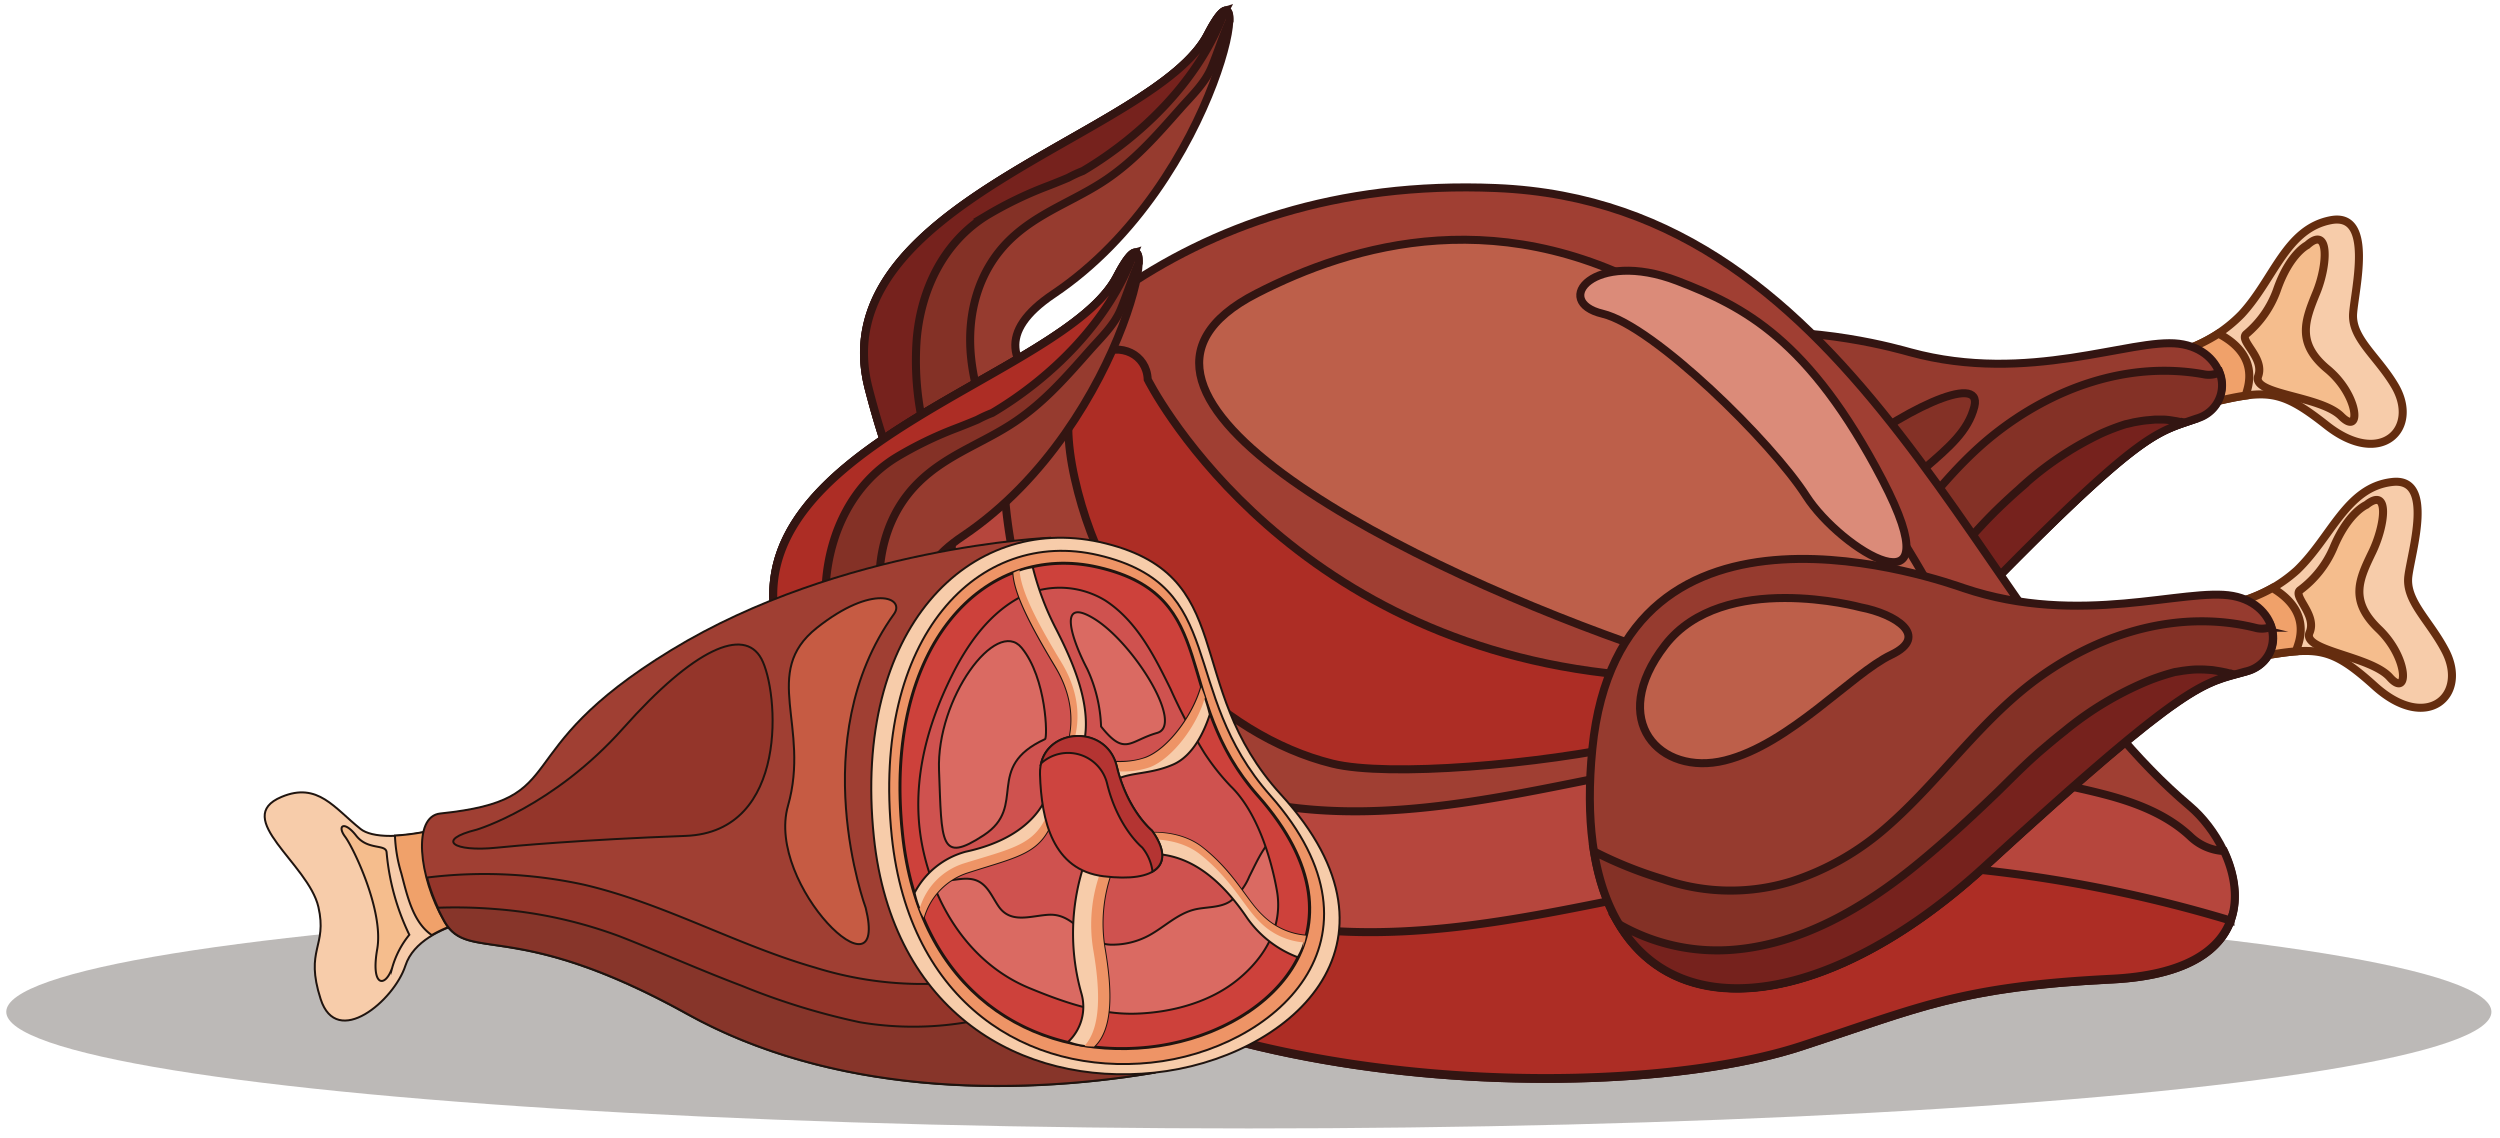 <svg id="Layer_1" data-name="Layer 1" xmlns="http://www.w3.org/2000/svg" viewBox="0 0 311.49 141.74"><defs><style>.cls-1{fill:#1f140f;opacity:0.3;}.cls-15,.cls-2{fill:#f7ccaa;}.cls-2,.cls-3,.cls-4{stroke:#652d0f;}.cls-10,.cls-11,.cls-12,.cls-13,.cls-14,.cls-15,.cls-16,.cls-17,.cls-18,.cls-19,.cls-2,.cls-20,.cls-21,.cls-22,.cls-23,.cls-25,.cls-26,.cls-27,.cls-28,.cls-3,.cls-4,.cls-5,.cls-6,.cls-7{stroke-miterlimit:10;}.cls-16,.cls-3{fill:#f0a16a;}.cls-28,.cls-4{fill:#f5bd8d;}.cls-5{fill:#963b2f;}.cls-10,.cls-11,.cls-12,.cls-13,.cls-14,.cls-5,.cls-6,.cls-7{stroke:#331512;}.cls-6{fill:#843126;}.cls-7{fill:#76221d;}.cls-13,.cls-8{fill:#bd5f4a;}.cls-14,.cls-9{fill:#db8b79;}.cls-10,.cls-17{fill:#a03f33;}.cls-11{fill:#b6463d;}.cls-12{fill:#ad2d25;}.cls-15,.cls-16,.cls-17,.cls-18,.cls-19,.cls-20,.cls-21,.cls-22,.cls-23,.cls-25,.cls-26,.cls-27,.cls-28{stroke:#1f140f;}.cls-15,.cls-16,.cls-17,.cls-18,.cls-19,.cls-20,.cls-22,.cls-23,.cls-25,.cls-26,.cls-27,.cls-28{stroke-width:0.25px;}.cls-18{fill:#94352a;}.cls-19{fill:#87352a;}.cls-20,.cls-24{fill:#ee9466;}.cls-21{fill:#cf524f;stroke-width:0.5px;}.cls-22{fill:#da6a62;}.cls-23{fill:#cd413b;}.cls-25{fill:#cd443f;}.cls-26{fill:#b43432;}.cls-27{fill:#c65b43;}</style></defs><ellipse class="cls-1" cx="155.6" cy="126.07" rx="154.82" ry="14.53"/><path class="cls-2" d="M275,50.26a5.8,5.8,0,0,0-2.83-6.63,18,18,0,0,0,7.11-4.47c4.07-4.39,5.53-10.67,11.15-11.73,5.37-1,3,8.49,2.76,11.6s3,5.33,5.18,9c3.18,5.35-1.67,10.3-8.44,5C284,48.34,282.44,48.54,275,50.26Z"/><path class="cls-3" d="M272.19,43.63a20.58,20.58,0,0,0,4.22-2.06c2.46,1.27,4.37,3.35,3.71,6.52-.09.42-.21.81-.33,1.2-1.32.18-2.85.53-4.76,1A5.79,5.79,0,0,0,272.19,43.63Z"/><path class="cls-4" d="M287.46,30.55s-2.22,1.07-3.79,5.66a12.77,12.77,0,0,1-3.76,5.38c-1.07.82,2.3,2.94,1.45,5.27s7.77,2.42,10.34,5S293.93,49.26,290,46s-2.8-6.09-1.38-9.56S290.27,28,287.46,30.55Z"/><path class="cls-5" d="M238,43.89c-2.25-.61-43.6-12.83-45,22.7s25.6,36.69,49.74,11.67,25.7-24.27,30.87-26.1,3.82-8.59-2.13-9.33S252.78,47.92,238,43.89Z"/><path class="cls-6" d="M194,79.41a51.66,51.66,0,0,0,8.78,2.92,25.7,25.7,0,0,0,16-.67,33.77,33.77,0,0,0,11.28-7.3c6.48-6.31,11.17-14.44,18.26-20.12,7.37-5.89,16.78-9.3,26.23-7.61a3.13,3.13,0,0,0,2-.23,4.3,4.3,0,0,1-2.9,5.76c-5.17,1.83-6.72,1.09-30.87,26.1C222,99.81,199.07,101.94,194,79.41Z"/><path class="cls-7" d="M197.68,88.28a24.53,24.53,0,0,0,13.84,2.37c8.74-1.05,16.46-6.24,22.78-12.09,3.29-3,6.39-6.26,9.4-9.57,1.35-1.49,2.68-3,4.08-4.45l.73-.74.7-.68c.76-.72,1.53-1.44,2.32-2.13a40.5,40.5,0,0,1,10.32-7,27.66,27.66,0,0,1,3-1.14c.06,0,.92-.21,1-.23.51-.09,1-.18,1.52-.24l1.12-.1,1,0c.51,0,1,.09,1.54.18.15,0,1.83.4.59.07l.59.13c-4.27,1.45-7.63,3-29.46,25.62C225.27,96.4,206.28,100.77,197.68,88.28Z"/><path class="cls-6" d="M246,50.65c-1.54,6.1-9.5,8.06-16.37,19.07s-22.46,10.22-29.07,6.92-1.63-7.15,5.51-6.58,14.55-5.66,22.55-12.25S247.06,46.28,246,50.65Z"/><path class="cls-8" d="M225.34,47.05s-17.36-3.64-24,6.17.35,16.37,8.3,13.89,15.13-11.76,19.89-14.38S229.71,47.61,225.34,47.05Z"/><path class="cls-9" d="M208.71,46.64c-3.6,1.24-7.28,3-9.24,11s4,1.74,6-1.28,6.72-6.86,9.88-7.55S213.67,44.92,208.71,46.64Z"/><path class="cls-9" d="M219.33,45.39c-.76.17-3.42,1.31-.67,2.69s6.43.52,8.5,1.1c2.57.73,3.91-.83-.91-3A11.8,11.8,0,0,0,219.33,45.39Z"/><path class="cls-5" d="M147.62,58s14.66,2.32,13.48,15.57-9.68,19.19-23.23,14.07-23.7-16.11-29.64-39.23S144,16.92,150.48,4.28s1.68,18.32-19.22,32.35C117,46.2,138.49,53.23,147.62,58Z"/><path class="cls-6" d="M134.9,69.1c-6.57-6.47-12.9-15-13.9-24.48-.57-5.39.83-10.82,4.76-14.68,3.56-3.49,8.18-4.91,12.16-7.63,3.61-2.47,6.23-5.5,9.18-8.83,1.4-1.58,3.05-3.13,3.86-5.1s1.39-3.89,2.23-5.77c.06-2-.88-1.88-2.71,1.67-6.53,12.64-48.19,21-42.25,44.09s16.1,34.1,29.64,39.23c10.06,3.8,17.33,1.5,20.89-5.35A49.78,49.78,0,0,1,134.9,69.1Z"/><path class="cls-7" d="M156.21,85.71c-10-2-20.14-5.69-28.17-12.14a36.44,36.44,0,0,1-13.83-31.2c.5-6.23,3.33-12.21,8.8-15.56a48.12,48.12,0,0,1,7.22-3.51c1-.38,1.91-.75,2.86-1.15a16.49,16.49,0,0,1,1.84-.85c7.52-4.47,14.46-11.42,17.48-19.47a4.31,4.31,0,0,1,.22-.49c-.45.14-1.17,1.05-2.15,2.94-6.53,12.64-48.19,21-42.25,44.09s16.1,34.1,29.64,39.23c8.1,3.06,14.4,2.16,18.4-1.88Z"/><path class="cls-8" d="M131.45,53.86a64,64,0,0,0,16,6.76c8.5,2.15,10.5,9.58,7.62,14s-19-5.46-23.53-13.94S128,51.94,131.45,53.86Z"/><path class="cls-9" d="M156.72,70.73s.37-8.86-8.57-9.77-2.4,3.53-.08,4.55S154.7,75.15,156.72,70.73Z"/><path class="cls-10" d="M113.73,65.52c10.7-19.44,32.78-43.75,72.68-42.09,45.86,1.9,59.76,54.55,86.4,77,6.54,5.51,11.5,20.56-9.71,21.61-19,.95-23.9,3.54-38.74,8.38-24.56,8-87.21,5.75-108.87-23C110.79,101.18,102.39,86.12,113.73,65.52Z"/><path class="cls-11" d="M272.94,104.25c-2.93-2.76-6.8-4.26-10.92-5.32-4.56-1.17-9.18-1.94-13.8-2.77-7.82-1.41-15.63-2.9-23.61-2.69a132.55,132.55,0,0,0-22.08,2.79c-14.41,2.81-29.57,6.57-44.31,3.93s-27.6-12.94-31.29-27.89a65.33,65.33,0,0,1-1.49-23.46,92.21,92.21,0,0,0-11.71,16.68c-11.34,20.6-2.94,35.66,1.76,41.9,21.66,28.72,84.31,31,108.87,23,14.84-4.84,19.71-7.43,38.74-8.38,15.87-.79,17.09-9.41,14-16A6.57,6.57,0,0,1,272.94,104.25Z"/><path class="cls-12" d="M244.86,108.19a127.22,127.22,0,0,0-33.9,2c-16,3-32.14,7.41-48.58,5.48-15.19-1.78-30.11-10.23-37.57-24-6-11.07-7.21-23.06-5.62-35a96.16,96.16,0,0,0-5.46,8.76c-11.34,20.6-2.94,35.66,1.76,41.9,21.66,28.72,84.31,31,108.87,23,14.84-4.84,19.71-7.43,38.74-8.38,9.13-.45,13.41-3.5,14.8-7.26A170.78,170.78,0,0,0,244.86,108.19Z"/><path class="cls-13" d="M156.59,36.55c11.7-6,30.91-12,52.51,1.36s33.78,39.86,33.78,39.86-8.79,13-37.52,3.2S131.88,49.18,156.59,36.55Z"/><path class="cls-14" d="M209,35c8.3,3.2,16.41,7.28,25.55,24.79s-5.21,8.72-9.51,2-19-21.19-25.37-22.7S198.54,31,209,35Z"/><path class="cls-12" d="M143,47.28s15.79,31.8,57.21,36.59S180,98.61,166,95.14,138,78,133.9,59.59,142.77,41,143,47.28Z"/><path class="cls-2" d="M281.23,81.84a5.77,5.77,0,0,0-2.43-6.78,18,18,0,0,0,7.38-4c4.32-4.14,6.16-10.32,11.82-11,5.43-.7,2.45,8.65,2.07,11.74s2.65,5.5,4.63,9.32c2.85,5.53-2.29,10.17-8.73,4.44C290.35,80.47,288.74,80.57,281.23,81.84Z"/><path class="cls-3" d="M278.8,75.05a20.34,20.34,0,0,0,4.33-1.79c2.39,1.4,4.17,3.6,3.31,6.73a11.51,11.51,0,0,1-.4,1.17c-1.32.1-2.87.36-4.81.68A5.79,5.79,0,0,0,278.8,75.05Z"/><path class="cls-4" d="M294.83,62.91s-2.29.94-4.13,5.43a12.88,12.88,0,0,1-4.07,5.15c-1.12.74,2.12,3.07,1.13,5.34s7.61,2.88,10,5.56,2.37-2.41-1.37-6-2.43-6.24-.81-9.61S297.78,60.56,294.83,62.91Z"/><path class="cls-5" d="M244.68,73.28c-2.22-.75-42.76-15.42-46.28,20s23.36,38.15,49,14.62,27.11-22.69,32.38-24.21,4.32-8.35-1.58-9.44S259.17,78.18,244.68,73.28Z"/><path class="cls-6" d="M198.61,106.09a51,51,0,0,0,8.59,3.45,25.65,25.65,0,0,0,16,.28,33.49,33.49,0,0,0,11.69-6.61c6.85-5.91,12-13.74,19.44-19,7.7-5.45,17.3-8.29,26.64-6a3.05,3.05,0,0,0,2-.11,4.3,4.3,0,0,1-3.23,5.58c-5.27,1.52-6.78.68-32.38,24.21C225.31,128.14,202.32,128.89,198.61,106.09Z"/><path class="cls-7" d="M201.75,115.17a24.59,24.59,0,0,0,13.68,3.2c8.78-.54,16.8-5.25,23.46-10.71,3.46-2.83,6.75-5.87,10-9,1.43-1.4,2.84-2.83,4.33-4.19l.78-.7.74-.63c.8-.68,1.6-1.35,2.43-2a41,41,0,0,1,10.73-6.41,29.87,29.87,0,0,1,3.09-1c.06,0,.94-.15,1-.16.51-.06,1-.13,1.53-.15s.75,0,1.12,0l1,.07c.52.08,1,.15,1.54.27.14,0,1.8.51.58.1.19.07.39.13.58.18-4.34,1.18-7.8,2.54-30.94,23.81C228.81,124.92,209.59,128.16,201.75,115.17Z"/><path class="cls-13" d="M231.83,75.67S214.72,71,207.46,80.39s-.63,16.36,7.45,14.36,15.82-10.83,20.72-13.16S236.15,76.49,231.83,75.67Z"/><path class="cls-5" d="M136.31,88.1s14.66,2.32,13.48,15.58-9.68,19.19-23.22,14.06-23.71-16.1-29.65-39.23,35.72-31.44,42.25-44.08S140.86,52.74,120,66.77C105.68,76.35,127.18,83.37,136.31,88.1Z"/><path class="cls-6" d="M123.6,99.24c-6.58-6.46-12.91-15-13.91-24.48-.57-5.38.83-10.81,4.77-14.67,3.56-3.5,8.17-4.91,12.15-7.64,3.61-2.47,6.23-5.49,9.18-8.82,1.4-1.58,3.05-3.13,3.86-5.1s1.4-3.89,2.23-5.78c.06-2-.87-1.87-2.71,1.68-6.53,12.64-48.19,21-42.25,44.08s16.1,34.11,29.65,39.23c10.05,3.81,17.32,1.51,20.89-5.35A49.69,49.69,0,0,1,123.6,99.24Z"/><path class="cls-12" d="M144.9,115.85c-10-2-20.14-5.68-28.17-12.13a36.43,36.43,0,0,1-13.82-31.21c.49-6.23,3.33-12.21,8.8-15.55a47.12,47.12,0,0,1,7.21-3.52c1-.38,1.92-.75,2.87-1.15a16.73,16.73,0,0,1,1.84-.84C131.14,47,138.09,40,141.1,32c.06-.17.15-.33.22-.49-.45.14-1.17,1.05-2.15,2.94-6.53,12.64-48.19,21-42.25,44.08s16.1,34.11,29.65,39.23c8.1,3.07,14.39,2.17,18.4-1.88Z"/><path class="cls-13" d="M120.14,84a64,64,0,0,0,16,6.77c8.5,2.15,10.5,9.57,7.62,14s-19-5.45-23.53-13.93S116.69,82.09,120.14,84Z"/><path class="cls-15" d="M39.67,113c-1.24-5.37-10.86-11.09-4.59-13.71,4.52-1.9,6.6,1.42,9.85,4,1.33,1.06,5,1.36,11-.35l1.26,12.15c-2.07.64-5.69,2.16-6.68,5.23-1.41,4.36-8.55,10.4-10.56,4.16S40.82,118,39.67,113Z"/><path class="cls-16" d="M50,108.8a18.42,18.42,0,0,1-.79-4.69,29.1,29.1,0,0,0,6.67-1.2l1.26,12.15a15.93,15.93,0,0,0-3.34,1.45C51.41,114.89,50.71,111.46,50,108.8Z"/><path class="cls-17" d="M130.85,67s-26,1.06-47.21,14S71.85,99.6,54.85,101.36c-3.44.36-2.74,7.81.52,13.48,3,5.18,8.64-.48,30.24,11.5,17.92,9.94,40.23,10.36,58.2,7.31Z"/><path class="cls-18" d="M72.71,110.22c10,2.32,19.08,7.54,28.93,10.36a44.75,44.75,0,0,0,25.1.43c5-1.4,9.84-3.71,13.21-7.49l3.9,20c-18,3.05-40.28,2.63-58.2-7.31-21.6-12-27.25-6.33-30.23-11.5a22.07,22.07,0,0,1-2.21-5.37A58.29,58.29,0,0,1,72.71,110.22Z"/><path class="cls-19" d="M61.67,113.26a56.65,56.65,0,0,1,15.53,3.4c5.12,2,10.12,4.24,15.26,6.18a86,86,0,0,0,14.69,4.53,40.16,40.16,0,0,0,14.17-.16,53.06,53.06,0,0,0,12.59-4.06c2.46-1.09,5.39-2.32,7-4.62l2.94,15.12c-18,3-40.28,2.63-58.2-7.31-21.6-12-27.25-6.32-30.24-11.5-.32-.57-.62-1.15-.89-1.74A61.59,61.59,0,0,1,61.67,113.26Z"/><path class="cls-15" d="M108.88,104.28c2.28,21.9,18.39,31.09,34.93,29.37s33-15.82,15.81-34.63C147.06,85.29,154.68,71.47,137,67.53,120.78,64,106.18,78.26,108.88,104.28Z"/><path class="cls-20" d="M111.11,104.2c2.18,20.93,17.07,29.78,32.3,28.2s30.8-15.23,14.88-33.27C146.67,86,153.21,73,136.85,69.17,121.94,65.68,108.53,79.31,111.11,104.2Z"/><path class="cls-21" d="M112.5,103.81c2,19.76,16.13,28.1,30.54,26.61s28.72-14.17,13.67-31.2c-11-12.42-4.39-24.87-19.86-28.47C122.75,67.46,110.06,80.32,112.5,103.81Z"/><path class="cls-22" d="M117.05,109.72c1.37.13,2.83-.44,4.17-.15,1.74.37,2.31,2.09,3.23,3.4,1.54,2.2,4.08,1.09,6.33,1,3.33-.09,4.41,3.66,7.61,3.73a9.58,9.58,0,0,0,4.83-1.18c1.82-1,3.42-2.6,5.48-3.16,1.44-.39,3.29-.2,4.58-1.06a7.41,7.41,0,0,0,2.38-3.09c1.05-2.06,2.15-4.77,4.29-5.72,9.35,14.83-3.74,25.54-16.91,26.91s-26.1-5.52-29.76-21.86A9.5,9.5,0,0,0,117.05,109.72Z"/><path class="cls-23" d="M136.85,70.75c15.47,3.6,8.87,16,19.86,28.47,15,17,.74,29.7-13.67,31.2s-28.49-6.85-30.54-26.61C110.06,80.32,122.75,67.46,136.85,70.75Zm-8.6,52.36c4.14,1.71,8.67,3.32,13.21,3.19s9.37-1.43,12.84-4.31c3.32-2.74,5.58-6.56,4.8-11s-2.63-10-5.73-13a28.46,28.46,0,0,1-3.3-4.16,67.56,67.56,0,0,1-4.23-8c-2-4.06-4.17-8.43-8.11-11a10.89,10.89,0,0,0-11.37,0c-3.47,2.13-5.88,5.61-7.68,9.18-3.47,6.89-5.35,14.49-3.6,22.16C116.73,113.44,121.17,120.19,128.25,123.11Z"/><path class="cls-22" d="M130.21,92.09c.32-.15.2-7.6-2.93-11.39S116.65,87,117,96s.06,11.69,5.58,8.06S122.53,95.62,130.21,92.09Z"/><path class="cls-22" d="M137.19,90.52a18.52,18.52,0,0,0-1.73-7.18c-1.67-3.17-4-9.26.9-6.23s11.24,13.24,7.81,14.21S140.19,94.3,137.19,90.52Z"/><path class="cls-15" d="M134.76,123.85a27.41,27.41,0,0,1,.5-16.68l3.35,1.14a19,19,0,0,0-.94,10.09c.83,5,1,9.79-1.36,12a9.2,9.2,0,0,1-3.23-.58A6,6,0,0,0,134.76,123.85Z"/><path class="cls-15" d="M149.84,105.65c4,3.16,5.39,6.51,7.42,8.42a8.69,8.69,0,0,0,5.44,2.51,7.63,7.63,0,0,1-1,2.69,13.56,13.56,0,0,1-6.29-4.86c-5.33-7.91-10.37-8.38-13.95-7.89,0,0,.47-1.69-.68-2S145.88,102.49,149.84,105.65Z"/><path class="cls-15" d="M137.1,99.16c-1.81,3.47-.92-2.3-1-3.69s3.47.2,6.69-1.07c2.76-1.08,5.81-5.15,6.85-8.75a22.43,22.43,0,0,1,1.1,3.36c-.69,2.12-2.08,5.18-4.6,6.26C142.15,97,138.91,95.69,137.1,99.16Z"/><path class="cls-15" d="M132.63,93.81s2.56-4.7-1.12-10.77c-3-5-5.11-9-5.25-11.64a8.28,8.28,0,0,1,2.42-.73,34.87,34.87,0,0,0,2.91,7.71c2.65,5.18,5.54,12.08,2.21,17.15S132.63,93.81,132.63,93.81Z"/><path class="cls-15" d="M120.32,106.12c9.32-2,10.31-7.64,10.31-7.64l.7,3.14c-1.49,4.74-4.32,5-10.74,7.07a8.37,8.37,0,0,0-5.5,5.65,12,12,0,0,1-1.14-3.1A10.2,10.2,0,0,1,120.32,106.12Z"/><path class="cls-24" d="M136.25,118.54a19.16,19.16,0,0,1,.94-10.09l-2.12-.72c.06-.19.12-.37.19-.56l3.35,1.14a19,19,0,0,0-.94,10.09c.83,5,1,9.79-1.36,12a9.39,9.39,0,0,1-1.19-.08C137.24,128,137.06,123.34,136.25,118.54Z"/><path class="cls-24" d="M162.41,117.42A8.66,8.66,0,0,1,157,114.9c-2-1.91-3.47-5.25-7.42-8.41-2.73-2.18-6.55-2.07-8.29-1.69a1,1,0,0,0-.49-.32c-1.15-.34,5.1-2,9.06,1.17s5.39,6.51,7.42,8.42a8.69,8.69,0,0,0,5.44,2.51,6.47,6.47,0,0,1-.43,1.52A5.12,5.12,0,0,0,162.41,117.42Z"/><path class="cls-24" d="M138.66,94.91a10,10,0,0,0,4.15-.51c2.76-1.08,5.81-5.15,6.85-8.75.17.4.32.82.47,1.25-1,3.58-4.09,7.6-6.82,8.68a10.29,10.29,0,0,1-4.35.49C138.88,95.69,138.77,95.3,138.66,94.91Z"/><path class="cls-24" d="M131.51,83c-3-5-5.11-9-5.25-11.64a7.35,7.35,0,0,1,.77-.32c.18,2.67,2.23,6.55,5.24,11.53,3.67,6.07,1.12,10.77,1.12,10.77s-1,3.07-.6,3.53c-1.8,2.08-.16-3.1-.16-3.1S135.19,89.11,131.51,83Z"/><path class="cls-24" d="M114.58,113.23a8.37,8.37,0,0,1,5.5-5.65c6.42-2,9.25-2.33,10.74-7.07L130.48,99a2.86,2.86,0,0,0,.15-.52l.7,3.14c-1.49,4.74-4.32,5-10.74,7.07a8.37,8.37,0,0,0-5.5,5.65,7.93,7.93,0,0,1-.56-1.2Z"/><path class="cls-25" d="M143.52,103.48s-3.05-2.48-4.38-8-9.73-4.79-9.56,1,1.6,11.92,7.92,12.7C144.21,110,146.52,107.64,143.52,103.48Z"/><path class="cls-26" d="M142.31,105.59s-3.05-2.48-4.38-8a5,5,0,0,0-8.21-2.48c1.08-4.5,8.21-4.71,9.42.37,1.33,5.55,4.38,8,4.38,8,1.72,2.39,1.69,4.18.08,5.11A5.9,5.9,0,0,0,142.31,105.59Z"/><path class="cls-18" d="M59.4,103.37s9.51-2.81,18.29-12.68,15-12.61,17.17-8.62,3.54,21.6-9.44,22.08-21.54,1.26-23.55,1.47C56.52,106.17,54.19,104.66,59.4,103.37Z"/><path class="cls-27" d="M107.86,113.11s-7.73-20.93,3.53-36.61c1.43-2-2.63-3.82-9.63,1.74S101,90.49,98.18,100.4,110.86,125.21,107.86,113.11Z"/><path class="cls-28" d="M48.17,106.21c-.08-1.1-2.34-.22-3.8-2.1s-2.42-1.26-1.37.14,4.83,9.26,4,14,1,4.86,1.86,2.35A11.43,11.43,0,0,1,51,116.47,29.44,29.44,0,0,1,48.17,106.21Z"/></svg>